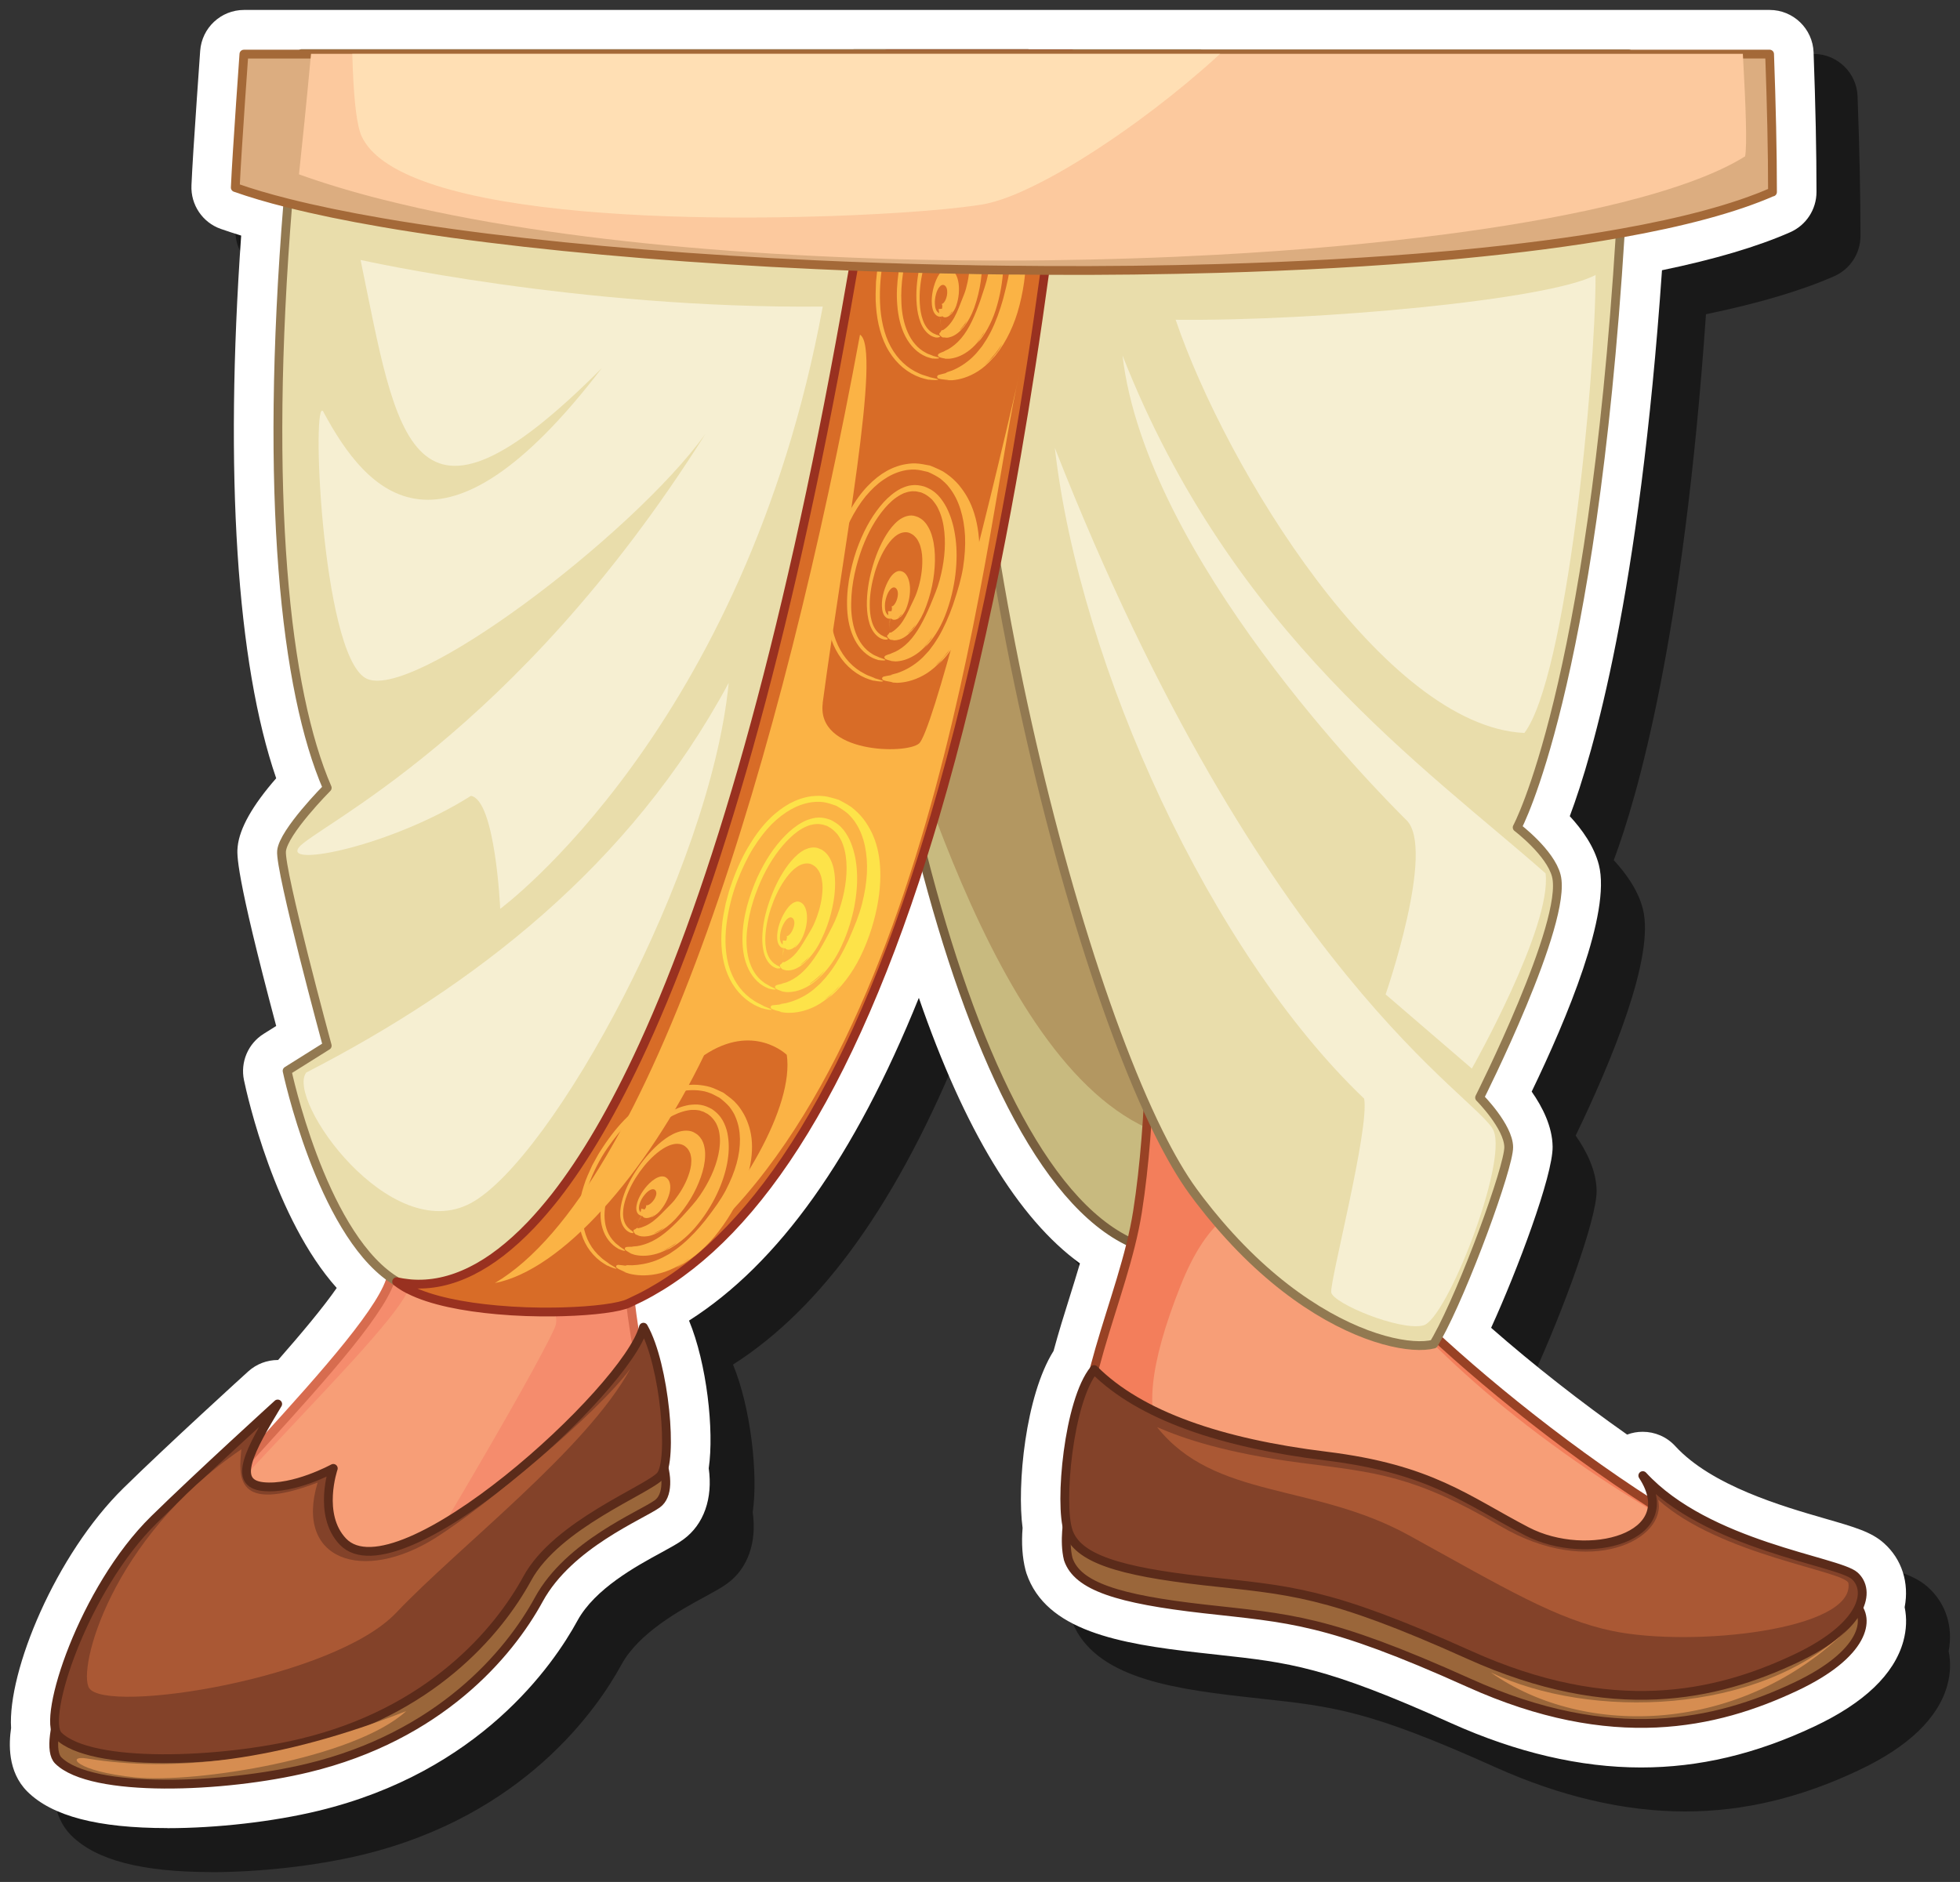 <?xml version="1.0" encoding="UTF-8"?><svg id="a" xmlns="http://www.w3.org/2000/svg" viewBox="0 0 222.76 213.93"><rect x="0" y="0" width="222.76" height="213.93" fill="#333333" stroke="none"/><defs><style>.b{fill:#fff;}.c{fill:#fcc99e;}.d{fill:#f6efd2;}.e{fill:#fde349;}.f{fill:#f58c6d;stroke:#d76c4f;}.f,.g,.h,.i,.j,.k,.l,.m{stroke-linecap:round;stroke-linejoin:round;}.n{fill:#f79e77;}.o{opacity:.5;}.p{fill:#aa5834;}.g{fill:#834229;}.g,.i{stroke:#5b2b1a;}.q{fill:#ffdfb4;}.r{fill:#d68d51;}.s{fill:#fbb345;}.h{fill:#c8ba7f;stroke:#785f3e;}.i{fill:#9a663a;}.j{fill:#e9ddab;stroke:#927951;}.k{fill:#dcad80;stroke:#a46938;}.t{fill:#b39761;}.l{fill:#f37e5b;stroke:#984225;}.m{fill:#d86c27;stroke:#993120;}</style></defs><path class="o" d="M24.02,212.81c-7.9,0-13.1-1.36-15.91-4.15-2.28-2.27-2.1-5.5-1.85-7.22-.41-6.45,5.06-19.72,12.78-27.29,5.15-5.05,13.8-12.92,14.17-13.25,.95-.86,2.16-1.3,3.36-1.3h.04c2.64-3.01,5.16-6.02,6.66-8.19-7.03-7.86-10.17-21.84-10.54-23.62-.43-2.05,.46-4.16,2.24-5.27l1.42-.89c-4.67-17.54-4.47-19.51-4.38-20.38,.21-2.08,1.68-4.69,4.38-7.78-4.49-13.04-5.89-34.63-3.98-61.69-.82-.25-1.59-.51-2.32-.76-2.08-.73-3.43-2.75-3.33-4.95,.09-2.04,.28-5.07,.61-9.83,.12-1.69,.24-3.51,.38-5.46,.19-2.62,2.36-4.65,4.99-4.65H206.12c2.69,0,4.9,2.13,5,4.82,.22,6.01,.33,11.35,.33,15.87,0,1.98-1.17,3.78-2.99,4.58-3.72,1.64-8.62,3.09-14.57,4.32-2.55,36.87-7.83,54.99-10.48,62.06,1.37,1.48,2.77,3.41,3.31,5.55,1.39,5.46-3.64,17.47-7.64,25.76,1.22,1.74,2.35,3.96,2.38,6.26,.04,3.28-4.01,14.07-6.99,20.59,4.8,4.21,10.21,8.45,15.46,12.14,.57-.22,1.17-.32,1.77-.32,1.36,0,2.71,.55,3.69,1.62,4.14,4.52,12.2,6.85,17.01,8.24,3.4,.98,5.27,1.52,6.69,2.78,2.08,1.84,2.91,4.55,2.38,7.3,.26,1.24,.21,2.55-.15,3.87-1.04,3.76-4.45,7.02-10.12,9.69-6.65,3.14-13.09,4.66-19.69,4.66h0c-6.89,0-14.16-1.7-21.59-5.04-14.3-6.44-18.38-6.88-26.5-7.77l-2.16-.24c-9.07-1.02-17.39-2.48-19.6-9.02-.04-.12-.08-.25-.11-.38-.36-1.41-.47-3.02-.33-4.78-.65-4.81,.31-15.01,3.52-20.12,.57-2.11,1.22-4.2,1.86-6.23,.4-1.27,.78-2.51,1.14-3.72-7.01-5.09-13.14-15.2-18.31-30.19-7.3,18.09-15.93,30.2-26.12,36.69,2.01,4.85,2.87,12.45,2.24,16.79,.48,3.41-.55,6.38-2.87,8.08-.66,.49-1.45,.91-2.54,1.51-2.82,1.53-7.53,4.1-9.51,7.73-2.74,5.03-11.1,17.19-29.46,21.62-5.13,1.24-11.54,1.97-17.15,1.97Z"/><path class="b" d="M19.02,207.81c-7.9,0-13.1-1.36-15.91-4.15-2.28-2.27-2.1-5.5-1.85-7.22-.41-6.45,5.06-19.72,12.78-27.29,5.15-5.05,13.8-12.92,14.17-13.25,.95-.86,2.16-1.3,3.36-1.3h.04c2.64-3.01,5.16-6.02,6.66-8.19-7.03-7.86-10.17-21.84-10.54-23.62-.43-2.05,.46-4.16,2.24-5.27l1.42-.89c-4.67-17.54-4.47-19.51-4.38-20.38,.21-2.08,1.68-4.69,4.38-7.78-4.49-13.04-5.89-34.63-3.98-61.69-.82-.25-1.59-.51-2.32-.76-2.08-.73-3.43-2.75-3.33-4.95,.09-2.04,.28-5.07,.61-9.83,.12-1.69,.24-3.51,.38-5.46,.19-2.62,2.36-4.65,4.99-4.65H201.12c2.69,0,4.9,2.13,5,4.82,.22,6.01,.33,11.35,.33,15.87,0,1.98-1.17,3.78-2.99,4.58-3.72,1.64-8.62,3.09-14.57,4.32-2.55,36.87-7.83,54.99-10.48,62.06,1.37,1.48,2.77,3.41,3.31,5.55,1.39,5.46-3.64,17.47-7.64,25.76,1.22,1.74,2.35,3.96,2.38,6.26,.04,3.28-4.01,14.07-6.99,20.59,4.8,4.21,10.21,8.45,15.46,12.14,.57-.22,1.17-.32,1.77-.32,1.36,0,2.71,.55,3.69,1.62,4.14,4.52,12.2,6.85,17.01,8.24,3.4,.98,5.27,1.52,6.69,2.78,2.08,1.84,2.91,4.55,2.38,7.3,.26,1.24,.21,2.55-.15,3.87-1.04,3.76-4.45,7.02-10.12,9.69-6.65,3.14-13.09,4.66-19.69,4.66h0c-6.89,0-14.16-1.7-21.59-5.04-14.3-6.44-18.38-6.88-26.5-7.77l-2.16-.24c-9.07-1.02-17.39-2.48-19.6-9.02-.04-.12-.08-.25-.11-.38-.36-1.41-.47-3.02-.33-4.78-.65-4.81,.31-15.01,3.52-20.12,.57-2.11,1.22-4.2,1.86-6.23,.4-1.27,.78-2.51,1.14-3.72-7.01-5.09-13.14-15.2-18.31-30.19-7.3,18.09-15.93,30.2-26.12,36.69,2.01,4.85,2.87,12.45,2.24,16.79,.48,3.41-.55,6.38-2.87,8.08-.66,.49-1.45,.91-2.54,1.51-2.82,1.53-7.53,4.1-9.51,7.73-2.74,5.03-11.1,17.19-29.46,21.62-5.13,1.24-11.54,1.97-17.15,1.97Z"/><g><g><path class="h" d="M139.9,92.09c-.05,1.91-.11,3.82-.19,5.73h0c-.09,2.33-.2,4.65-.33,6.96-.18,3.19-.39,6.36-.65,9.5h0c-.23,2.77-.48,5.52-.77,8.23-.27,2.46-.56,4.89-.88,7.28,0,.02,0,.03,0,.05-.29,2.14-.6,4.25-.94,6.33-.34,2.11-.71,4.18-1.11,6.22-2.24,.22-4.39-.18-6.46-1.13-10.12-4.62-18.14-22.26-23.7-43.95-.12-.46-.24-.92-.35-1.38-.88-3.51-1.69-7.12-2.44-10.8-.52-2.55-1.01-5.13-1.46-7.73-.03-.16-.06-.33-.08-.49-.08-.47-.16-.95-.24-1.42-.02-.14-.05-.29-.07-.44-.02-.09-.03-.18-.04-.27-.01-.07-.02-.14-.04-.21-.12-.75-.24-1.5-.36-2.25-.03-.2-.06-.39-.09-.59,0-.04-.01-.07-.02-.11-.24-1.51-.46-3.03-.68-4.54h0c-.06-.42-.12-.84-.17-1.25h0c-.19-1.39-.38-2.78-.55-4.17-.04-.34-.09-.68-.13-1.03-.14-1.12-.27-2.23-.39-3.34-.03-.3-.07-.6-.1-.91-.1-.93-.2-1.86-.29-2.79h0c-.31-3.15-.58-6.26-.79-9.32h0c-.21-3.01-.37-5.97-.48-8.86-.07-1.77-.12-3.51-.15-5.23,0-.32-.01-.64-.02-.95-.02-1.62-.03-3.2-.02-4.75,.05-6.91,.44-13.16,1.18-18.38h39.33c.06,.59,.12,1.21,.18,1.85,.52,5.42,1.14,12.61,1.72,20.99,.04,.51,.07,1.03,.11,1.55,.13,1.88,.25,3.82,.37,5.81,.25,4.25,.48,8.74,.68,13.39h0c.19,4.45,.34,9.05,.45,13.75,.04,1.93,.08,3.87,.11,5.82h0c.1,7.46,.08,15.12-.13,22.79Z"/><path class="t" d="M100.04,74.79c5.64,16.61,17.67,58.51,40.13,54.78,22.47-3.73-27.71-82.72-27.71-82.72l-12.42,27.94Z"/></g><path class="f" d="M71.56,145.02c-.43,4.67,3.2,15.97,1.13,20.74-2.07,4.77-11.14,7.59-12.96,10.01-1.82,2.43-7.74,11.12-10.1,14.04-2.35,2.92-12.32,6.21-16.78,6.46-4.46,.24-17.44-9.7-16.88-14.85,.56-5.15,27.33-29.48,28.56-36.51,1.23-7.03,27.78-8.18,27.02,.11Z"/><g><path class="l" d="M154.5,142.48c3.5,6.51,31.95,31.09,50.26,37.17,8.42,8.04-14.12,14.27-28.19,10.44-14.07-3.84-18.7-12.92-28.93-13.27-10.23-.36-22.21,1.75-24.23-8.05-2.03-9.79,4.29-20.98,5.87-31.02,1.68-10.66,1.52-23.88,1.52-23.88"/><path class="n" d="M149.83,139.28c5.07,3.79,10.2,12.63,25.11,23.83,14.9,11.2,26.14,15.22,27.91,16.56,4.91,3.71-14.94,10.01-28.76,3.47-9.74-4.61-19.67-14.48-27.87-14.56-13.69-.13-19.4-3.95-12.02-22.49,5.64-14.15,13.48-8.43,15.64-6.81Z"/></g><path class="n" d="M63.04,150.95c-2.43,5.52-19.18,33.71-21.44,36.68-2.27,2.96-8.25,6.61-11.68,7.67-3.42,1.06-11.81-10.04-11.83-14.69-.02-4.65,26.98-29.28,28.38-34.22,1.4-4.94,18.7-.27,16.57,4.57Z"/><path class="j" d="M185.06,6.12c-.17,5.99-.41,11.61-.7,16.87-.07,1.19-.14,2.37-.21,3.52-3.21,51.89-11.72,67.55-11.72,67.55,0,0,3.77,2.85,4.45,5.49,1.34,5.25-8.72,25.22-8.72,25.22,0,0,3.28,3.29,3.31,5.63,.03,2.24-5.03,16.12-8.14,21.72-.14,.24-.27,.47-.39,.67-2.39,.62-7.94-.32-14.45-4.66-3.2-2.13-6.62-5.08-10.02-9.06-.68-.8-1.37-1.64-2.05-2.53-.09-.12-.19-.25-.28-.37-.18-.24-.37-.49-.55-.74-1.25-1.71-2.56-3.95-3.9-6.65h0c-.41-.82-.81-1.67-1.22-2.57h0c-6.34-13.94-13.12-37.38-17.24-62.09-.2-1.23-.4-2.45-.59-3.69h0c-.13-.87-.26-1.72-.39-2.59h0c-.39-2.68-.75-5.36-1.08-8.05-.29-2.4-.54-4.79-.77-7.18-.06-.58-.11-1.16-.16-1.74h0c-.03-.33-.06-.66-.08-.99-.06-.65-.11-1.31-.16-1.96h0c-.01-.14-.02-.28-.03-.42h0c-.02-.28-.04-.56-.06-.83h0s0-.04,0-.06c0-.01,0-.02,0-.03,0-.03,0-.06,0-.08,0,0,0-.01,0-.01-.08-1.1-.15-2.19-.21-3.28h0c-.05-.87-.1-1.73-.13-2.59-.02-.34-.03-.68-.05-1.02-.04-.97-.07-1.94-.1-2.9-.02-.82-.04-1.64-.05-2.45,0-.23,0-.46-.01-.69,0-.72-.01-1.44-.01-2.16,0-.25,0-.5,0-.75,0-.57,0-1.13,.02-1.7,0-.22,0-.44,0-.66v-.07c.07-4.04,.12-8.07,.15-12.1h75.57Z"/><path class="d" d="M133.62,36.35c16.19,.17,42.41-2.26,47.72-5.09,0,11.97-3.35,45.83-8.09,52.06-15.91-.75-33.9-30.09-39.63-46.96Z"/><path class="d" d="M127.58,40.44c2.69,22.88,28.92,49.5,32.27,52.79,3.35,3.3-2.37,19.81-2.37,19.81l9.8,8.43s9.11-16.1,8.38-22.19c-13.57-11.96-35.69-27.3-48.07-58.84Z"/><path class="d" d="M119.88,50.88c2.85,24.99,17.79,57.44,35.16,74.01,.62,3.45-3.92,20.76-3.74,22.02,.18,1.25,7.82,4.42,10.46,3.76,2.64-.66,9.59-18.38,7.99-22.14-1.6-3.75-26.2-17.33-49.88-77.65Z"/><path class="j" d="M116.81,6.12c-.84,4.9-1.77,9.74-2.78,14.51-.1,.51-.21,1.01-.32,1.51-.04,.21-.09,.41-.13,.61-.11,.54-.23,1.09-.35,1.63-.19,.88-.39,1.75-.59,2.62h0c-.2,.88-.4,1.75-.6,2.61-.08,.35-.16,.7-.25,1.04-.1,.43-.21,.86-.31,1.29h0c-.24,1.03-.5,2.05-.75,3.07-.17,.69-.35,1.38-.52,2.07h0c-.07,.29-.14,.57-.22,.84h0c-.21,.82-.42,1.64-.64,2.45-.12,.45-.24,.91-.36,1.36-.13,.48-.26,.96-.39,1.44-.9,3.32-1.84,6.58-2.8,9.8-.07,.24-.15,.49-.22,.73-.16,.53-.32,1.07-.48,1.6-.08,.24-.15,.48-.22,.73-.27,.88-.55,1.76-.83,2.63-.2,.64-.4,1.27-.61,1.9-.47,1.47-.95,2.93-1.44,4.37-.21,.64-.43,1.27-.65,1.9-.25,.74-.51,1.47-.76,2.2-.07,.21-.15,.41-.22,.62h0c-.23,.66-.46,1.32-.7,1.97l-.02,.06c-.05,.13-.09,.26-.14,.39-.24,.66-.48,1.32-.72,1.97-.04,.13-.09,.26-.14,.39-.24,.66-.48,1.31-.73,1.96-.05,.13-.09,.25-.14,.37-.87,2.31-1.75,4.58-2.64,6.8-.95,2.36-1.9,4.68-2.87,6.94-.11,.25-.22,.51-.33,.76-.34,.79-.68,1.57-1.02,2.34-.15,.34-.3,.67-.45,1h0c-1.84,4.12-3.71,8.05-5.59,11.77h0c-.15,.31-.3,.61-.46,.91-.5,.97-.99,1.92-1.49,2.86-.09,.17-.18,.34-.27,.52-2.72,5.09-5.45,9.74-8.16,13.87-.26,.39-.51,.77-.76,1.15-.73,1.08-1.45,2.13-2.17,3.14-1.59,2.23-3.16,4.27-4.71,6.11-.22,.26-.43,.51-.65,.76,0,0,0,0,0,0-.03,.03-.05,.06-.08,.09h0c-.89,1.03-1.77,2-2.65,2.89-.23,.23-.46,.47-.69,.69-2.43,2.4-4.77,4.26-7,5.53h0c-2.73,1.56-5.27,2.23-7.57,1.91-.57-.08-1.12-.22-1.65-.41l-.09-.03h0c-.48-.19-.95-.42-1.41-.69h0c-.12-.08-.24-.15-.36-.23-.08-.05-.16-.11-.24-.16-8.03-5.55-11.84-23.55-11.84-23.55l4.56-2.86s-5.42-19.97-5.19-22.14c.22-2.17,5.19-7.17,5.19-7.17-4.76-10.98-7.19-33.08-4.47-66.53,.25-3.08,.54-6.26,.89-9.54,.03-.34,.07-.68,.11-1.03,.21-1.94,.4-4.06,.57-6.37H116.81Z"/><path class="m" d="M121.73,6.12c-.49,4.66-1,9.19-1.53,13.58-.41,3.37-.83,6.67-1.27,9.89-.05,.38-.1,.76-.16,1.14-.51,3.74-1.04,7.37-1.59,10.89h0c-.54,3.49-1.09,6.87-1.66,10.16-.74,4.27-1.51,8.38-2.3,12.33-2.15,10.7-4.48,20.23-6.97,28.68-.46,1.54-.91,3.05-1.38,4.52-9.44,29.88-20.96,45.16-33.2,50.73l-.17,.08s-.03,.01-.04,.02c-1.06,.5-3.94,.88-7.49,.98-.32,0-.64,.01-.97,.02-2.06,.03-4.3-.04-6.5-.24-3.82-.34-7.52-1.05-9.98-2.3-.03-.02-.06-.03-.09-.04-.2-.1-.39-.21-.57-.32-.28-.17-.54-.35-.78-.54h0c.45,.09,.89,.17,1.34,.21,.09,.01,.17,.02,.26,.03,2.24,.18,4.54-.29,6.89-1.46,2.22-1.1,4.48-2.84,6.77-5.23,.92-.97,1.85-2.05,2.78-3.23,3.32-4.25,6.66-9.92,9.97-17.13,8.18-17.82,16.15-45.03,23.03-83.43,.3-1.7,.61-3.43,.91-5.18,.05-.31,.11-.63,.16-.95h0c.27-1.61,.55-3.24,.82-4.9,.96-5.85,1.9-11.95,2.82-18.29h20.92Z"/><g><path class="s" d="M107.87,35.79c.13-.12,.26-.26,.38-.42-.05,.13-.11,.27-.18,.4,.25-.27,.47-.61,.61-1.01,.31-.93,.36-1.8,.27-2.51-.05-.36-.13-.68-.28-.98-.14-.29-.34-.59-.7-.72-.04-.02-.09-.02-.14-.03-.28-.06-.57,.08-.77,.28-.21,.19-.36,.43-.49,.66-.25,.48-.42,.99-.54,1.52-.11,.53-.17,1.09-.12,1.64,.05,.53,.21,1.13,.7,1.34,.05,.02,.09,.03,.13,.03h.16l.06,.02h.06c.03-.13-.25,1.17-.13,.62h0c.01-.05,.02-.1,.03-.14,.01-.08,.01-.14,0-.18,0-.01,0-.03,0-.04h0l.02-.4h0s0-.03,0-.03c0,.14-.02,.29-.02,.43h0v.02s0,.04,0,.06c0,.05,0,.12-.02,.22v.05h-.01c.09-.41-.19,.91,.19-.91h-.06l-.13-.03h-.07l-.04-.05s-.06-.04-.1-.06c-.34-.22-.41-.65-.43-1.01-.02-.38,.03-.75,.12-1.08,.08-.33,.21-.63,.38-.84,.16-.2,.42-.38,.68-.14,.26,.26,.25,.75,.19,1.09-.07,.36-.21,.65-.35,.81-.07,.09-.21,.16-.25,.16-.05,0,.03-.03,.06,.12,.02,.07,.02,.17,0,.28,0,.03-.01,.06-.02,.09v.05h-.01l-.34,.03h-.03c-.07-.36,.45,3.18,.24,1.68h0s0-.02,0-.02c.14-2.9,.04-.8,.07-1.45h-.01l-.02,.02-.02,.02s-.03,.03-.04,.05c-.02,.03-.03,.06-.04,.1,0,.06,.04,.13,.11,.19h0c-.02,.48,.05-1.05-.05,1.07h0v.02h0c-.25-1.71-.06-.47-.11-.86h.28s0,0,0,0h.02l.02,.03s.06,.04,.1,.06c.29,.14,.79-.1,1.13-.69,0,0-.11,.14-.24,.25-.12,.11-.24,.2-.24,.2Z"/><path class="s" d="M109.09,37.51c.29-.33,.58-.68,.81-1.07-.13,.29-.29,.58-.47,.87,.54-.66,.97-1.44,1.29-2.31,.73-2.06,.97-4.07,.88-5.91-.05-.92-.18-1.82-.48-2.67-.14-.42-.34-.83-.6-1.21-.26-.38-.61-.71-1.05-.91-.11-.07-.23-.08-.35-.12-.7-.23-1.46,.13-1.98,.6-.53,.48-.93,1.09-1.27,1.7-.66,1.25-1.09,2.59-1.38,3.97-.28,1.37-.42,2.8-.3,4.2,.06,.7,.19,1.4,.45,2.04,.25,.64,.68,1.24,1.3,1.54,.12,.06,.25,.08,.36,.12l.08,.02s.09,0,.13,0c.04,0,.08,0,.12-.01,.14-.02,.21-.05,.2-.1-.01-.05-.1-.12-.22-.16-.02,0-.01,0-.07-.02-.04,0-.11-.02-.12-.03-.05-.02-.09-.05-.14-.07-.1-.04-.21-.08-.31-.15-.54-.32-.89-.89-1.09-1.47-.21-.59-.3-1.21-.34-1.83-.08-1.24,.07-2.48,.32-3.65,.27-1.17,.66-2.3,1.24-3.26,.29-.48,.63-.93,1.07-1.24,.43-.31,1.03-.48,1.56-.2,.28,.11,.51,.34,.71,.58,.18,.26,.34,.53,.44,.84,.22,.6,.3,1.23,.32,1.84,.05,1.23-.14,2.39-.42,3.41-.15,.53-.36,.97-.58,1.55-.31,.81-.61,1.56-1.05,2.18-.22,.31-.47,.57-.71,.76-.06,.04-.12,.08-.17,.12l-.08,.06h0s-.1,.01-.15,.02c-.03,0-.01,0-.02,.01l-.02,.02c-.04,.06-.08,.13-.12,.2-.17,.12-.17,.25-.02,.38,.05,.06,.11,.11,.21,.17l.08,.04c.12,0,.11,0,.13,0h.06c.07,.02,.16,.02,.25,.03,.35-.01,.8-.17,1.25-.52,.45-.35,.88-.89,1.25-1.55,0,0-.06,.08-.14,.2-.08,.12-.2,.28-.32,.43-.11,.15-.25,.29-.34,.39-.1,.1-.16,.17-.16,.17Z"/><path class="s" d="M110.48,39.47c.52-.52,1-1.09,1.4-1.75-.12,.25-.25,.49-.4,.71-.15,.23-.28,.48-.46,.68,.93-1.05,1.66-2.38,2.13-3.83,.55-1.71,.8-3.35,.88-4.82,.08-1.48-.02-2.8-.24-3.99-.22-1.18-.57-2.23-1.08-3.19-.25-.49-.57-.94-.95-1.36-.38-.42-.87-.8-1.47-1.03-.14-.07-.31-.11-.46-.17-.46-.09-.95-.14-1.4-.05-.46,.07-.85,.27-1.23,.47-.73,.44-1.31,1.02-1.83,1.66-1.03,1.31-1.87,2.92-2.51,4.94-.32,1-.57,2.11-.74,3.28-.17,1.17-.25,2.43-.14,3.69,.1,1.25,.38,2.51,.93,3.55,.54,1.03,1.34,1.87,2.37,2.29,.2,.08,.41,.13,.59,.18,.04,.01,.09,.02,.13,.03,0,0,0,0,.02-.01,.1,0,.18,.01,.26,.02,.32,0,.49-.03,.45-.08-.02-.05-.24-.12-.56-.2-.03,0-.11-.03-.1-.03l-.05-.02c-.08-.03-.16-.06-.24-.1-.17-.06-.36-.12-.54-.23-1.9-.97-2.69-3.35-2.79-5.63-.12-2.3,.29-4.48,.84-6.33,.57-1.86,1.32-3.4,2.27-4.68,.48-.63,1.02-1.21,1.7-1.64,.18-.1,.34-.21,.54-.28,.1-.04,.19-.08,.29-.11l.31-.07c.1-.03,.21-.04,.32-.03,.11,0,.22,0,.32,0l.32,.05c.05,0,.11,.02,.16,.02l.15,.05c.45,.14,.83,.41,1.18,.69,.32,.32,.6,.67,.8,1.06,.43,.77,.67,1.63,.82,2.51,.29,1.76,.19,3.67-.18,5.5-.19,.95-.49,1.78-.88,2.95-.57,1.62-1.23,3.19-2.18,4.3-.46,.55-.98,.95-1.44,1.22-.12,.06-.23,.11-.33,.16-.05,.03-.1,.05-.15,.08h-.02s.03,.01,.04,.01h-.03l-.08,.04c-.2,.07-.37,.14-.49,.21-.17,.12-.17,.26-.02,.38,.11,.06,.3,.12,.54,.16,.06,0,.13,.02,.2,.03-.17,.03-.08,.02-.06,.02h.09c.13,0,.26,0,.4,0,.57-.05,1.31-.26,2.07-.8,.76-.52,1.52-1.39,2.15-2.5,0,0-.09,.14-.23,.34-.13,.21-.34,.46-.54,.71-.19,.26-.42,.47-.59,.64-.16,.16-.27,.27-.27,.27Z"/><path class="s" d="M111.91,41.49c.75-.71,1.45-1.51,2.01-2.46-.09,.17-.18,.34-.27,.51-.1,.16-.21,.32-.32,.48-.22,.31-.41,.67-.67,.93,1.34-1.44,2.34-3.35,2.97-5.39,.72-2.4,.98-4.66,.98-6.62,0-1.96-.27-3.62-.72-4.97-.45-1.37-1.06-2.42-1.84-3.32-.38-.46-.83-.86-1.34-1.23-.25-.18-.54-.35-.84-.51-.32-.14-.64-.28-1-.39l-.54-.18c-.55-.06-1.12-.16-1.64-.13-.54,.02-1,.12-1.44,.24-.87,.27-1.6,.67-2.31,1.2-1.38,1.09-2.7,2.73-3.76,5.34-.53,1.26-.97,2.79-1.28,4.45-.07,.42-.16,.82-.2,1.27l-.14,1.33c-.03,.91-.08,1.83,0,2.77,.13,1.86,.6,3.73,1.49,5.15,.88,1.42,2.11,2.45,3.56,2.96,.29,.1,.57,.16,.82,.22,.06,.01,.12,.03,.18,.04-.02,0-.08-.02-.1-.03,.15,.02,.29,.03,.41,.04,.5,.03,.76,0,.7-.06-.04-.05-.38-.12-.9-.24l-.1-.02h.04l-.04-.02c-.11-.03-.23-.07-.35-.11-.25-.08-.52-.15-.78-.28-1.36-.58-2.48-1.63-3.25-3.04-.78-1.42-1.15-3.22-1.22-4.96-.07-1.74,.08-3.48,.4-5,.32-1.52,.73-2.93,1.22-4.12,.5-1.17,1.05-2.2,1.64-3.01,.6-.81,1.21-1.47,1.87-1.99,.66-.52,1.35-.92,2.17-1.18,.21-.06,.41-.13,.65-.16l.34-.06,.36-.02c.49-.01,1,.08,1.51,.17,.52,.19,1,.4,1.44,.66,.41,.29,.79,.59,1.1,.95,.63,.69,1.08,1.49,1.43,2.39,.35,.89,.59,1.9,.72,2.99,.12,1.11,.12,2.32,.01,3.57-.12,1.3-.39,2.5-.87,4.33-.36,1.29-.82,2.58-1.41,3.75-.16,.28-.3,.58-.47,.84-.17,.26-.34,.53-.51,.78-.19,.23-.38,.46-.56,.69-.18,.23-.39,.4-.57,.6-.79,.73-1.6,1.2-2.29,1.48-.17,.06-.34,.11-.5,.17-.08,.03-.15,.05-.23,.08h-.02s.05,0,.1,0h.14s-.03,0-.05,0l-.14,.04c-.36,.09-.66,.16-.86,.22-.17,.12-.17,.25-.02,.39,.17,.06,.49,.12,.88,.15,.1,0,.21,.01,.32,.02,.07,0-.13,.02-.23,.03h-.09s0,0,0,0h.2c.18,0,.36,0,.56,0,.79-.07,1.82-.33,2.91-1.03,1.09-.69,2.19-1.9,3.07-3.47,0,0-.13,.2-.32,.49-.17,.3-.47,.66-.76,1.01-.15,.17-.27,.36-.43,.5-.15,.14-.29,.28-.41,.39-.24,.23-.4,.38-.4,.38Z"/></g><path class="s" d="M93.51,79.92c-.76,5.73,9.47,5.86,10.94,4.6,1.47-1.26,7.33-24.07,11.38-41.86-3.48,14.23-9.08,77.86-38.83,100.62,7.26-7.19,13.26-17.56,12.42-23.37,0,0-3.79-3.71-9.4,.05-6.59,13.6-16.19,24.42-23.77,25.89,17.75-10.52,32.7-60.08,41.49-107.8,2.51,1.47-1.99,24.9-4.24,41.86Z"/><g><path class="e" d="M90.08,107.75c.15-.1,.3-.21,.44-.35-.07,.12-.15,.25-.24,.37,.29-.23,.56-.53,.77-.9,.46-.87,.65-1.72,.67-2.44,0-.36-.02-.7-.12-1.02-.09-.31-.25-.64-.58-.82-.04-.03-.09-.04-.13-.06-.26-.11-.58,0-.81,.15-.23,.16-.42,.36-.59,.58-.33,.43-.58,.91-.78,1.41-.2,.51-.34,1.05-.38,1.6-.03,.53,.03,1.14,.47,1.43,.04,.03,.09,.04,.13,.05h.03l.12,.03,.06,.02h.06c.05-.11-.43,1.13-.23,.6h0c.02-.05,.04-.09,.05-.13,.02-.08,.03-.14,.04-.17,0-.01,0-.03,0-.04h0l.08-.39h0s0-.02,0-.03c-.03,.14-.06,.28-.09,.42h0v.02s0,.04-.01,.06c0,.05-.02,.12-.06,.21v.03l-.02,.02h0c.15-.39-.34,.86,.34-.86h-.03l-.03-.02-.13-.04-.06-.02h0l-.04-.04s-.06-.04-.09-.07c-.3-.27-.3-.71-.26-1.07,.04-.38,.15-.73,.29-1.04,.14-.31,.31-.59,.51-.77,.19-.17,.47-.31,.69-.03,.22,.3,.13,.78,0,1.11-.13,.34-.31,.61-.48,.75-.09,.08-.23,.13-.27,.12-.05,0,.03-.02,.04,.12,0,.07-.01,.17-.05,.28-.01,.03-.02,.06-.03,.08l-.02,.04h0l-.34-.03h-.03c0-.37-.06,3.21-.04,1.69h0s0-.02,0-.02c.6-2.84,.17-.79,.3-1.42h-.02l-.02,.02-.03,.02s-.04,.03-.05,.04c-.03,.03-.04,.06-.05,.09-.01,.06,.01,.13,.08,.21h0c-.1,.47,.22-1.03-.22,1.05h0v.02h0c.03-1.73,.02-.48,.03-.86h.04l.16,.03h.08s0,.01,0,.01h.01l.02,.03s.06,.05,.09,.07c.26,.18,.79,.03,1.23-.5,0,0-.13,.12-.27,.2-.13,.09-.27,.16-.27,.16Z"/><path class="e" d="M91.01,109.64c.34-.28,.68-.58,.97-.92-.18,.27-.39,.53-.61,.78,.63-.57,1.19-1.26,1.65-2.07,1.05-1.92,1.6-3.87,1.82-5.7,.1-.92,.11-1.82-.04-2.71-.07-.44-.2-.88-.4-1.29-.19-.41-.49-.8-.89-1.06-.09-.08-.22-.12-.32-.17-.66-.34-1.46-.11-2.05,.27-.6,.39-1.09,.93-1.52,1.48-.85,1.13-1.49,2.38-1.99,3.7-.5,1.31-.87,2.7-.97,4.1-.05,.7-.04,1.41,.12,2.09,.15,.67,.47,1.33,1.04,1.72,.11,.08,.23,.12,.33,.17l.08,.03s.09,.02,.13,.03c.04,0,.08,0,.12,0,.14,0,.22-.01,.21-.07,0-.05-.07-.13-.19-.2-.02-.01,0-.01-.07-.03-.04-.02-.11-.04-.12-.05-.04-.03-.08-.06-.13-.09-.09-.06-.2-.11-.28-.2-.48-.4-.74-1.02-.84-1.62-.11-.62-.1-1.24-.04-1.86,.12-1.24,.46-2.43,.9-3.55,.45-1.11,1.02-2.16,1.74-3.02,.36-.43,.77-.81,1.26-1.05,.47-.24,1.09-.31,1.57,.05,.26,.15,.45,.42,.61,.68,.14,.28,.25,.58,.3,.9,.12,.62,.1,1.26,.02,1.87-.15,1.22-.52,2.34-.96,3.3-.23,.5-.51,.9-.82,1.44-.44,.75-.85,1.44-1.39,1.99-.26,.27-.55,.48-.82,.64-.07,.03-.13,.06-.19,.1l-.09,.05h-.01s-.1,0-.15,0c-.03,0-.01,0-.02,0l-.02,.02c-.05,.05-.1,.11-.15,.18-.19,.09-.21,.22-.09,.38,.04,.06,.09,.13,.18,.2l.07,.05c.12,.02,.1,.02,.12,.03l.05,.02c.07,.02,.15,.04,.24,.06,.35,.04,.82-.04,1.32-.32,.5-.27,1.01-.74,1.48-1.33,0,0-.07,.07-.17,.18-.1,.11-.24,.24-.39,.37-.14,.13-.29,.24-.4,.33-.11,.08-.19,.14-.19,.14Z"/><path class="e" d="M92.06,111.8c.59-.43,1.17-.91,1.66-1.5-.15,.22-.32,.44-.51,.64-.19,.2-.35,.43-.56,.6,1.09-.89,2.02-2.08,2.72-3.44,.81-1.6,1.32-3.18,1.64-4.62,.31-1.45,.43-2.77,.4-3.97-.03-1.21-.2-2.29-.56-3.32-.17-.52-.41-1.02-.72-1.49-.31-.48-.73-.93-1.28-1.25-.13-.09-.29-.16-.43-.24-.44-.17-.92-.29-1.38-.27-.47,0-.88,.13-1.29,.27-.79,.32-1.45,.8-2.07,1.35-1.22,1.13-2.32,2.58-3.27,4.48-.48,.93-.9,1.99-1.26,3.12-.36,1.13-.63,2.36-.73,3.62-.1,1.25-.02,2.54,.35,3.65,.37,1.1,1.02,2.06,1.97,2.64,.19,.12,.38,.19,.55,.27,.04,.02,.08,.03,.12,.05,0,0,0,0,.02,0,.09,.02,.18,.04,.26,.06,.31,.06,.49,.05,.45,0-.01-.05-.22-.16-.52-.29-.03-.01-.1-.04-.09-.04l-.04-.03c-.07-.04-.15-.09-.22-.13-.16-.09-.34-.18-.5-.31-1.73-1.26-2.12-3.74-1.85-6,.25-2.29,1-4.38,1.84-6.12,.86-1.74,1.85-3.15,2.99-4.25,.57-.55,1.2-1.04,1.94-1.35,.19-.07,.37-.15,.58-.18,.1-.02,.2-.05,.3-.06l.32-.02c.11-.01,.21,0,.32,.02,.11,.02,.21,.03,.32,.05l.31,.1c.05,.02,.1,.04,.16,.05l.14,.08c.42,.21,.75,.54,1.05,.88,.26,.37,.49,.76,.62,1.18,.3,.83,.4,1.72,.41,2.61,0,1.79-.4,3.66-1.06,5.4-.34,.91-.77,1.68-1.34,2.77-.82,1.51-1.73,2.95-2.83,3.89-.54,.47-1.12,.78-1.61,.97-.12,.04-.24,.07-.36,.1-.05,.02-.11,.03-.16,.05h-.02s.03,.01,.04,.02h-.03l-.08,.02c-.21,.04-.39,.08-.52,.13-.19,.1-.21,.22-.09,.38,.1,.08,.27,.16,.51,.24,.06,.02,.13,.04,.19,.06-.17,0-.08,0-.06,.01l.09,.02c.13,.02,.26,.04,.4,.07,.57,.04,1.33-.05,2.17-.46,.84-.39,1.72-1.13,2.52-2.12,0,0-.11,.12-.28,.3-.16,.19-.41,.4-.65,.62-.23,.22-.49,.4-.68,.54-.19,.13-.32,.22-.32,.22Z"/><path class="e" d="M93.15,114.02c.85-.59,1.67-1.26,2.38-2.1-.12,.15-.23,.31-.35,.46-.12,.15-.26,.28-.39,.42-.27,.27-.51,.59-.81,.81,1.56-1.21,2.85-2.93,3.8-4.85,1.1-2.25,1.71-4.45,2.03-6.37,.31-1.93,.31-3.61,.09-5.02-.22-1.42-.66-2.56-1.29-3.57-.3-.51-.68-.98-1.13-1.43-.22-.22-.48-.43-.74-.64-.29-.19-.59-.38-.92-.55l-.51-.27c-.54-.14-1.08-.34-1.6-.4-.53-.07-1-.04-1.46,0-.9,.12-1.69,.4-2.47,.81-1.54,.85-3.11,2.26-4.56,4.67-.73,1.16-1.41,2.6-1.98,4.18-.13,.41-.29,.79-.41,1.23l-.35,1.29c-.18,.9-.38,1.79-.44,2.73-.17,1.86,0,3.77,.65,5.32,.64,1.55,1.69,2.75,3.04,3.49,.27,.15,.54,.25,.78,.35,.06,.02,.12,.05,.17,.07-.02,0-.07-.04-.09-.05,.14,.04,.28,.08,.4,.11,.48,.11,.75,.12,.7,.06-.03-.06-.36-.18-.85-.38l-.09-.04-.05-.02h.02l.05,.02h.02l-.04-.02c-.1-.05-.21-.11-.33-.17-.23-.12-.48-.23-.72-.4-1.25-.79-2.19-2-2.73-3.53-.54-1.52-.62-3.36-.41-5.09,.21-1.73,.64-3.42,1.19-4.88,.56-1.45,1.19-2.78,1.87-3.87,.68-1.08,1.39-2,2.1-2.71,.71-.7,1.43-1.25,2.16-1.66,.73-.41,1.48-.69,2.33-.82,.22-.02,.43-.06,.66-.05h.34l.36,.03c.48,.07,.98,.24,1.46,.41,.49,.27,.92,.56,1.31,.88,.36,.35,.69,.71,.93,1.11,.51,.79,.83,1.65,1.03,2.59,.2,.94,.28,1.96,.23,3.07-.06,1.11-.25,2.31-.56,3.52-.33,1.26-.78,2.4-1.55,4.14-.56,1.22-1.22,2.42-1.99,3.48-.2,.25-.39,.52-.6,.76-.21,.23-.42,.46-.63,.69-.22,.2-.44,.4-.66,.59-.21,.19-.45,.34-.66,.5-.89,.59-1.77,.92-2.5,1.1-.18,.03-.35,.06-.52,.09-.08,.02-.15,.03-.23,.04h-.03s.05,.01,.09,.02h.14s-.03,.01-.05,.02h-.14c-.37,.04-.67,.06-.88,.09-.19,.09-.21,.22-.09,.38,.16,.09,.46,.2,.85,.29,.1,.02,.2,.04,.31,.06,.07,0-.13,0-.23,0h-.09s0,0,0,0h.07l.12,.03c.18,.02,.36,.05,.55,.08,.79,.06,1.85-.04,3.03-.55,1.18-.5,2.46-1.53,3.58-2.93,0,0-.16,.17-.39,.43-.22,.27-.57,.58-.91,.88-.17,.15-.33,.32-.5,.43-.17,.12-.33,.23-.47,.32-.27,.19-.45,.31-.45,.31Z"/></g><g><path class="s" d="M102.1,70.19c.14-.12,.28-.24,.4-.39-.06,.13-.13,.26-.2,.39,.27-.25,.51-.58,.68-.97,.37-.91,.48-1.78,.44-2.49-.02-.36-.09-.69-.21-1-.12-.3-.31-.61-.66-.76-.04-.02-.09-.03-.14-.04-.27-.08-.58,.05-.79,.23-.22,.18-.39,.4-.53,.63-.28,.46-.49,.96-.64,1.48-.15,.52-.24,1.08-.22,1.63,.02,.53,.14,1.14,.61,1.38,.04,.02,.09,.03,.13,.04h.03l.12,.02h.1l.02,.02h0c.04-.13-.33,1.15-.17,.61h0c.02-.05,.03-.1,.04-.14,.02-.08,.02-.14,.02-.18,0-.01,0-.03,0-.04h0l.04-.39h0v-.03c-.02,.14-.03,.28-.05,.43h0v.02s0,.04,0,.06c0,.05-.01,.12-.04,.21v.03l-.02,.02h0c.11-.4-.25,.89,.25-.89h-.06l-.13-.04h-.06v-.02l-.04-.03s-.06-.04-.09-.06c-.32-.24-.36-.68-.36-1.04,0-.38,.08-.74,.19-1.07,.11-.33,.25-.61,.43-.81,.17-.19,.44-.35,.68-.09,.24,.28,.2,.77,.11,1.1-.09,.35-.25,.63-.4,.79-.08,.09-.22,.15-.26,.15-.05,0,.03-.02,.05,.12,.01,.07,0,.17-.02,.28,0,.03-.02,.06-.03,.09v.04h-.39c-.04-.36,.24,3.21,.13,1.69h0s0-.02,0-.02c.32-2.89,.09-.8,.16-1.44h-.02l-.02,.02-.03,.02s-.03,.03-.04,.05c-.02,.03-.04,.06-.04,.09,0,.06,.03,.13,.1,.2h0c-.05,.48,.12-1.05-.12,1.06h0v.02h0c-.13-1.72-.03-.47-.05-.86h.28s0,.01,0,.01h.02l.02,.03s.06,.04,.1,.06c.28,.15,.79-.05,1.17-.61,0,0-.12,.13-.25,.23-.12,.11-.25,.18-.25,.18Z"/><path class="s" d="M103.2,71.99c.32-.31,.62-.64,.88-1.01-.15,.28-.33,.56-.53,.83,.58-.63,1.06-1.37,1.44-2.22,.86-2.01,1.23-4,1.27-5.84,.01-.92-.06-1.83-.3-2.69-.11-.43-.28-.86-.52-1.25-.23-.39-.56-.75-.99-.97-.1-.07-.23-.09-.34-.14-.69-.27-1.46,.04-2.01,.47-.56,.45-1,1.03-1.37,1.62-.74,1.2-1.26,2.52-1.63,3.87-.37,1.35-.6,2.77-.58,4.18,.02,.7,.1,1.41,.31,2.07,.21,.65,.59,1.28,1.19,1.62,.12,.07,.24,.1,.35,.14l.08,.02s.09,0,.13,.02c.04,0,.08,0,.12,0,.14,0,.22-.04,.21-.09,0-.05-.09-.12-.21-.18-.02,0,0-.01-.07-.02-.04-.01-.11-.03-.12-.04-.04-.02-.09-.05-.14-.08-.1-.05-.21-.1-.3-.17-.52-.35-.83-.94-1-1.54-.17-.6-.22-1.23-.22-1.85,0-1.24,.23-2.47,.56-3.62,.34-1.15,.81-2.25,1.45-3.17,.32-.46,.69-.88,1.15-1.17,.45-.28,1.06-.41,1.56-.1,.27,.13,.49,.38,.67,.62,.16,.27,.3,.55,.38,.86,.18,.61,.22,1.25,.2,1.86-.03,1.23-.29,2.38-.64,3.37-.18,.52-.43,.95-.68,1.51-.36,.78-.71,1.51-1.19,2.11-.24,.29-.51,.53-.76,.72-.06,.04-.13,.08-.18,.11l-.08,.06h0s-.1,0-.15,0c-.03,0-.01,0-.02,0l-.02,.02c-.05,.05-.09,.12-.13,.19-.18,.11-.19,.24-.05,.38,.04,.06,.1,.12,.2,.18l.08,.05c.12,.01,.11,.01,.13,.02h.05c.07,.02,.16,.04,.25,.05,.35,0,.82-.11,1.28-.44,.47-.32,.93-.83,1.35-1.47,0,0-.06,.08-.15,.19-.09,.12-.22,.26-.35,.4-.13,.14-.27,.27-.37,.37-.1,.09-.17,.16-.17,.16Z"/><path class="s" d="M104.46,74.03c.55-.49,1.07-1.02,1.51-1.66-.13,.24-.28,.47-.44,.69-.16,.22-.31,.46-.5,.65,1-.99,1.81-2.27,2.37-3.69,.66-1.67,1.01-3.29,1.19-4.75,.17-1.47,.17-2.8,.02-3.99-.15-1.2-.42-2.26-.87-3.25-.22-.5-.51-.97-.86-1.42-.35-.45-.82-.85-1.4-1.12-.14-.08-.3-.13-.45-.19-.46-.13-.94-.2-1.4-.14-.46,.04-.87,.21-1.26,.39-.75,.39-1.37,.93-1.94,1.54-1.11,1.24-2.06,2.79-2.83,4.77-.39,.98-.71,2.07-.95,3.23-.25,1.15-.4,2.41-.38,3.67,.01,1.26,.22,2.53,.7,3.6,.47,1.06,1.21,1.95,2.22,2.44,.2,.1,.4,.15,.57,.21,.04,.01,.09,.03,.13,.04,0,0,0,0,.02-.01,.09,.01,.18,.03,.26,.03,.32,.03,.49,0,.45-.05-.02-.05-.23-.13-.54-.24-.03,0-.11-.03-.1-.03l-.05-.02c-.08-.04-.15-.07-.24-.11-.17-.07-.35-.14-.53-.26-1.84-1.09-2.47-3.52-2.42-5.8,.03-2.3,.58-4.45,1.25-6.27,.69-1.82,1.54-3.31,2.57-4.52,.52-.6,1.09-1.14,1.81-1.53,.18-.09,.35-.19,.56-.24,.1-.03,.2-.07,.3-.09l.31-.05c.1-.02,.21-.02,.32-.01,.11,0,.22,0,.32,.02l.32,.07c.05,.01,.11,.03,.16,.03l.15,.06c.44,.17,.8,.46,1.13,.77,.29,.34,.56,.71,.73,1.11,.38,.8,.57,1.67,.66,2.56,.18,1.78-.05,3.68-.54,5.48-.25,.93-.6,1.74-1.07,2.88-.68,1.58-1.44,3.1-2.45,4.14-.5,.52-1.04,.89-1.52,1.12-.12,.05-.23,.09-.34,.14-.05,.02-.11,.05-.16,.07h-.02s.03,.01,.04,.01h-.03l-.08,.03c-.21,.06-.38,.12-.5,.18-.18,.11-.19,.24-.05,.38,.1,.07,.29,.14,.53,.19,.06,.01,.13,.03,.2,.04-.17,.02-.08,.01-.06,.02h.09c.13,.02,.26,.03,.4,.04,.57-.01,1.32-.18,2.11-.66,.8-.47,1.61-1.29,2.3-2.35,0,0-.1,.13-.25,.33-.14,.2-.37,.44-.59,.67-.21,.25-.45,.45-.63,.6-.18,.15-.29,.25-.29,.25Z"/><path class="s" d="M105.76,76.14c.79-.67,1.54-1.41,2.17-2.32-.1,.16-.2,.33-.3,.49-.11,.16-.23,.31-.35,.46-.24,.3-.45,.64-.73,.88,1.44-1.35,2.56-3.19,3.32-5.19,.88-2.35,1.28-4.59,1.41-6.54,.12-1.95-.04-3.62-.4-5.01-.36-1.39-.91-2.49-1.63-3.43-.35-.48-.77-.91-1.26-1.31-.24-.2-.52-.38-.8-.57-.31-.16-.62-.32-.97-.46l-.53-.22c-.55-.09-1.11-.23-1.63-.24-.54-.02-1,.06-1.46,.15-.89,.21-1.64,.56-2.38,1.05-1.45,1-2.88,2.55-4.1,5.08-.61,1.23-1.15,2.72-1.57,4.35-.09,.42-.22,.81-.29,1.26l-.23,1.32c-.09,.91-.2,1.82-.18,2.76,.01,1.86,.36,3.76,1.15,5.23,.79,1.48,1.94,2.58,3.36,3.19,.28,.12,.56,.2,.81,.28,.06,.02,.12,.04,.18,.05-.02,0-.08-.03-.09-.04,.15,.03,.28,.05,.4,.07,.49,.07,.76,.05,.7-.01-.03-.06-.38-.15-.88-.3l-.1-.03h.04l-.04-.02c-.11-.04-.22-.09-.34-.14-.24-.09-.51-.18-.76-.33-1.32-.66-2.37-1.79-3.05-3.25-.69-1.46-.94-3.29-.89-5.03,.05-1.75,.31-3.46,.72-4.97,.41-1.5,.91-2.88,1.49-4.03,.57-1.14,1.19-2.12,1.83-2.9,.65-.77,1.3-1.39,1.99-1.86,.69-.48,1.4-.83,2.24-1.04,.22-.04,.42-.1,.66-.11l.34-.03h.37c.48,.02,1,.15,1.49,.27,.51,.22,.98,.47,1.39,.75,.39,.32,.75,.64,1.03,1.02,.58,.74,.98,1.56,1.27,2.48,.29,.92,.46,1.93,.52,3.03,.05,1.11-.03,2.32-.22,3.56-.21,1.29-.55,2.47-1.15,4.27-.44,1.26-.99,2.52-1.65,3.65-.18,.27-.34,.56-.52,.81-.19,.25-.38,.5-.56,.75-.2,.22-.4,.44-.6,.65-.19,.21-.41,.38-.61,.56-.83,.68-1.68,1.09-2.38,1.33-.18,.05-.35,.09-.51,.14-.08,.02-.15,.04-.23,.07h-.03s.05,.01,.09,.01h.15s-.03,0-.05,0l-.14,.02c-.37,.07-.67,.11-.87,.17-.18,.11-.19,.24-.05,.38,.17,.08,.48,.15,.87,.21,.1,.01,.21,.02,.31,.04,.07,0-.13,.01-.23,.02h-.09s0,0,0,0h.07l.12,.02c.18,0,.36,.02,.56,.03,.8-.02,1.84-.22,2.97-.84,1.13-.61,2.31-1.75,3.28-3.26,0,0-.14,.19-.35,.47-.2,.29-.51,.63-.82,.96-.16,.16-.3,.34-.46,.48-.16,.13-.31,.26-.43,.36-.25,.21-.42,.35-.42,.35Z"/></g><g><path class="s" d="M73.82,138.34c.17-.06,.33-.13,.5-.23-.09,.1-.2,.19-.31,.28,.33-.15,.66-.37,.93-.66,.62-.7,.97-1.43,1.14-2.06,.08-.32,.12-.63,.09-.93-.03-.29-.12-.61-.41-.84-.03-.03-.08-.05-.12-.08-.24-.14-.57-.11-.82,0-.26,.1-.48,.25-.69,.41-.41,.33-.74,.71-1.03,1.12-.29,.42-.54,.88-.68,1.36-.13,.47-.2,1.03,.18,1.36,.04,.03,.08,.05,.12,.07h.03l.11,.06,.06,.02h.03v.02h.02c.07-.1-.64,.92-.34,.49h0s.06-.08,.07-.11c.04-.06,.06-.12,.07-.15,0-.01,0-.02,.01-.03h0l.15-.33h0s0-.02,0-.03c-.06,.12-.11,.24-.17,.36h0v.02s-.02,.03-.02,.05c-.02,.04-.05,.1-.1,.18l-.02,.03v.02h-.01c.22-.32-.5,.71,.5-.72h-.03l-.03-.03-.12-.06-.06-.03h0l-.03-.05s-.05-.05-.07-.08c-.24-.29-.15-.69-.05-1,.12-.33,.29-.63,.49-.88,.2-.26,.42-.47,.65-.6,.22-.12,.52-.19,.68,.1,.15,.31-.03,.72-.21,.99-.19,.28-.42,.49-.61,.58-.1,.05-.25,.07-.29,.06-.05-.01,.03-.01,.01,.12,0,.06-.04,.15-.1,.24-.02,.03-.03,.05-.05,.07l-.03,.04h0l-.33-.09h-.03c.07-.34-.69,2.85-.36,1.5h0s0-.02,0-.02c1.14-2.43,.31-.67,.57-1.21h-.04l-.03,.02s-.04,.02-.05,.03c-.03,.02-.05,.04-.07,.07-.03,.05-.01,.12,.03,.2h0c-.18,.4,.42-.88-.42,.9h0c.37-1.52,.11-.41,.2-.75h.04l.15,.06,.08,.02s0,0,0,0h0v.02l.02,.02s.04,.05,.07,.08c.22,.21,.77,.17,1.3-.23,0,0-.15,.08-.31,.13-.15,.06-.3,.09-.3,.09Z"/><path class="s" d="M74.36,140.2c.39-.19,.77-.39,1.13-.65-.22,.21-.48,.4-.75,.59,.73-.39,1.41-.92,2.02-1.56,1.4-1.53,2.33-3.17,2.89-4.77,.28-.8,.47-1.61,.49-2.43,.02-.41-.03-.82-.14-1.23-.11-.4-.32-.8-.67-1.11-.08-.09-.19-.14-.29-.21-.58-.42-1.41-.35-2.06-.12-.67,.24-1.25,.63-1.78,1.05-1.05,.86-1.93,1.87-2.67,2.95-.74,1.09-1.38,2.26-1.75,3.5-.18,.62-.31,1.25-.29,1.89,.02,.63,.2,1.27,.68,1.73,.09,.09,.2,.15,.29,.21l.07,.04s.08,.03,.12,.05c.04,.01,.08,.02,.11,.03,.14,.03,.22,.03,.22-.03,0-.05-.05-.13-.15-.21-.02-.02,0-.01-.06-.04-.03-.02-.1-.05-.1-.06-.04-.03-.07-.07-.11-.1-.08-.07-.17-.14-.24-.23-.4-.45-.52-1.04-.51-1.6,.01-.57,.14-1.13,.32-1.67,.36-1.08,.92-2.09,1.58-3.02,.66-.91,1.42-1.75,2.3-2.39,.44-.32,.91-.59,1.44-.72,.51-.13,1.13-.08,1.53,.32,.23,.18,.36,.46,.47,.72,.08,.28,.13,.56,.12,.85,0,.58-.15,1.15-.34,1.68-.38,1.06-.97,2-1.58,2.78-.32,.4-.68,.71-1.09,1.14-.57,.59-1.11,1.14-1.75,1.53-.31,.2-.64,.33-.93,.43-.07,.02-.14,.03-.21,.05l-.1,.03h-.01s-.1-.02-.14-.03c-.03,0-.01,0-.02,0h-.02c-.06,.05-.12,.09-.18,.14-.2,.05-.25,.16-.16,.32,.02,.06,.07,.13,.14,.21l.06,.06c.11,.04,.1,.04,.12,.05l.05,.02c.07,.03,.14,.06,.23,.1,.34,.1,.81,.11,1.36-.05,.54-.16,1.13-.48,1.71-.93,0,0-.08,.05-.2,.13-.12,.08-.29,.17-.45,.26-.16,.09-.33,.17-.46,.22-.13,.05-.21,.09-.21,.09Z"/><path class="s" d="M74.98,142.32c.67-.28,1.32-.61,1.93-1.05-.2,.17-.4,.34-.62,.48-.22,.15-.43,.32-.66,.44,1.24-.6,2.38-1.51,3.33-2.6,1.11-1.28,1.92-2.6,2.51-3.84,.59-1.24,.96-2.4,1.17-3.48,.2-1.08,.25-2.08,.1-3.07-.06-.49-.2-.98-.42-1.47-.21-.48-.54-.96-1.01-1.35-.11-.11-.25-.19-.38-.29-.4-.23-.84-.42-1.3-.49-.46-.08-.89-.04-1.31,.01-.83,.14-1.58,.45-2.3,.84-1.42,.79-2.78,1.89-4.08,3.42-.65,.75-1.28,1.62-1.84,2.57-.57,.94-1.08,2-1.42,3.11-.35,1.1-.52,2.27-.37,3.32,.15,1.05,.6,2.02,1.42,2.71,.16,.14,.34,.24,.49,.34,.04,.02,.08,.05,.11,.07,0,0,0,0,.02,0,.09,.04,.17,.07,.24,.1,.29,.11,.47,.13,.45,.07,0-.05-.18-.18-.45-.35-.02-.02-.09-.06-.08-.05l-.04-.03c-.06-.05-.13-.11-.19-.16-.14-.11-.3-.22-.43-.37-1.45-1.44-1.35-3.72-.65-5.7,.69-2,1.83-3.74,3-5.14,1.18-1.4,2.43-2.48,3.77-3.27,.67-.39,1.38-.71,2.17-.86,.2-.03,.39-.07,.6-.06,.1,0,.21,0,.31,0l.31,.04c.11,0,.21,.04,.31,.08,.1,.03,.2,.06,.3,.1l.28,.15s.09,.05,.14,.07l.13,.09c.37,.26,.64,.61,.86,.97,.18,.37,.33,.76,.38,1.16,.13,.8,.06,1.61-.11,2.41-.34,1.6-1.11,3.2-2.09,4.64-.51,.75-1.08,1.36-1.86,2.23-1.1,1.2-2.27,2.33-3.54,2.97-.63,.32-1.25,.5-1.77,.58-.13,.01-.25,.02-.37,.03-.06,0-.12,.01-.17,.02h-.02s.03,.01,.04,.02c0,0-.02,0-.04,0h-.08c-.21,0-.4,0-.53,.02-.21,.05-.25,.16-.16,.32,.08,.09,.24,.19,.45,.31,.06,.03,.12,.06,.18,.09-.16-.03-.08-.01-.06,0l.08,.03c.12,.04,.25,.08,.38,.13,.55,.14,1.32,.19,2.21-.02,.9-.2,1.91-.7,2.89-1.45,0,0-.13,.09-.34,.22-.19,.14-.48,.29-.76,.44-.27,.16-.56,.27-.77,.36-.21,.09-.35,.14-.35,.14Z"/><path class="s" d="M75.61,144.5c.95-.37,1.89-.83,2.74-1.46-.15,.12-.29,.23-.43,.35-.15,.11-.31,.21-.46,.31-.32,.19-.62,.44-.96,.58,1.76-.81,3.37-2.12,4.67-3.66,1.51-1.82,2.55-3.67,3.23-5.34,.68-1.67,1.01-3.17,1.06-4.48,.06-1.31-.15-2.41-.57-3.42-.2-.51-.48-.99-.83-1.48-.17-.24-.39-.47-.61-.71-.25-.22-.5-.44-.8-.65l-.44-.33c-.5-.22-.99-.49-1.49-.64-.51-.15-.98-.21-1.44-.25-.91-.05-1.74,.06-2.59,.29-1.68,.49-3.49,1.47-5.39,3.36-.94,.91-1.88,2.07-2.75,3.39-.21,.34-.44,.65-.64,1.02l-.6,1.09c-.35,.77-.72,1.53-.97,2.37-.53,1.63-.74,3.37-.4,4.87,.33,1.5,1.12,2.76,2.3,3.66,.24,.18,.48,.32,.69,.45,.05,.03,.11,.06,.16,.09-.02-.01-.07-.05-.08-.06,.13,.06,.26,.12,.37,.17,.45,.19,.72,.24,.67,.17-.02-.06-.32-.23-.76-.49l-.08-.05-.04-.02h.02l.04,.03h.02l-.03-.02c-.09-.06-.19-.14-.29-.21-.2-.15-.43-.29-.63-.49-1.08-.93-1.76-2.18-1.99-3.64-.24-1.46,.05-3.11,.59-4.62,.55-1.51,1.29-2.94,2.12-4.15,.83-1.2,1.71-2.27,2.58-3.13,.88-.84,1.75-1.54,2.59-2.05,.84-.5,1.64-.87,2.44-1.1,.8-.24,1.58-.36,2.45-.32,.22,.02,.43,.02,.66,.07l.34,.06,.35,.1c.46,.14,.91,.39,1.35,.63,.43,.33,.8,.66,1.12,1.02,.28,.38,.54,.76,.69,1.16,.34,.79,.49,1.62,.51,2.5,.01,.87-.11,1.81-.38,2.78-.27,.99-.7,2.02-1.23,3.05-.57,1.07-1.24,2.01-2.33,3.42-.79,.99-1.67,1.94-2.63,2.75-.25,.19-.48,.4-.73,.57-.25,.17-.5,.34-.75,.51-.26,.14-.51,.27-.76,.41-.25,.13-.5,.22-.75,.33-.99,.37-1.92,.51-2.67,.54-.18,0-.36-.01-.53-.01-.08,0-.16,0-.24,0h-.03s.05,.02,.09,.03l.14,.03s-.03,0-.05,0h-.14c-.37-.05-.67-.09-.88-.1-.21,.05-.25,.16-.16,.32,.14,.11,.41,.26,.77,.41,.09,.04,.19,.08,.29,.12,.07,.01-.13-.02-.23-.05l-.08-.02s0,0,0,0h.01l.06,.02,.12,.04c.17,.05,.34,.11,.52,.17,.77,.19,1.82,.29,3.08,.04,1.26-.24,2.71-.93,4.08-1.99,0,0-.19,.13-.47,.32-.27,.2-.67,.41-1.06,.62-.2,.1-.38,.22-.58,.29-.19,.07-.37,.15-.52,.2-.3,.12-.5,.2-.5,.2Z"/></g><path class="d" d="M36.78,46.85c-1.43-2.66-.28,27.23,4.74,30.22,5.02,2.99,30.38-16.27,38.63-27.71-21.61,34.33-44.4,44.64-46.18,46.97-1.78,2.32,10.62-.19,19.55-5.86,2.79,.47,3.33,12.84,3.33,12.84,0,0,27.81-20.46,36.66-68.46-27.7,.28-52.53-5.3-52.53-5.3,4.16,20.09,5.49,34.33,27.43,12.28-18.25,23.86-26.67,14.27-31.64,5.02Z"/><path class="d" d="M34.81,121.92c18.99-9.77,36.84-23.49,48.01-44.3-2.07,21.37-20.09,54.17-29.3,59.14-9.21,4.97-21.07-11.81-18.71-14.84Z"/><path class="k" d="M201.45,21.81c-4.3,1.89-10.21,3.45-17.3,4.71-5.42,.97-11.52,1.75-18.1,2.38-.65,.06-1.31,.13-1.98,.18-8.01,.71-16.67,1.18-25.65,1.44-3.16,.09-6.36,.15-9.58,.19-3.34,.04-6.7,.05-10.08,.03l-2.23-.02c-.3,0-.61,0-.91-.01-.3,0-.59,0-.89,0-.24,0-.48,0-.72-.01-.54,0-1.07-.01-1.61-.02-.21,0-.42,0-.64-.01-.06,0-.12,0-.18,0-.47,0-.95-.02-1.42-.03-.22,0-.43,0-.65-.01-.49,0-.98-.02-1.47-.03h0c-.22,0-.44,0-.66-.01-.82-.02-1.63-.04-2.44-.06-.15,0-.3,0-.45-.01-.59-.02-1.18-.03-1.77-.05-.17,0-.34-.01-.51-.02-.66-.02-1.31-.04-1.97-.06-.17,0-.34-.01-.52-.02-.91-.03-1.82-.07-2.73-.1-.35-.01-.71-.03-1.06-.04-1.08-.04-2.15-.09-3.23-.14-3.34-.15-6.65-.33-9.9-.54-13.07-.82-25.25-2.04-35.39-3.6-1.39-.21-2.74-.43-4.05-.66-3.96-.68-7.54-1.42-10.67-2.21-2.23-.56-4.22-1.15-5.95-1.76,.1-2.23,.32-5.54,.6-9.72,.11-1.68,.24-3.5,.38-5.45H201.12c.21,5.82,.33,11.08,.33,15.68Z"/><path class="c" d="M198.34,17.77c-3.12,1.96-7.93,3.71-13.98,5.23-5.18,1.3-11.28,2.42-18.03,3.36-.67,.09-1.34,.18-2.02,.27-7.96,1.04-16.76,1.83-25.99,2.33-3.14,.17-6.32,.31-9.54,.41-3.25,.11-6.54,.18-9.85,.22-.77,0-1.55,.01-2.32,.02-.34,0-.67,0-1.01,0h-.72c-.27,0-.54,0-.81,0-.5,0-1,0-1.5,0-.18,0-.35,0-.53,0h-.4c-.47,0-.94,0-1.42-.01-.24,0-.48,0-.72,0-1.41-.01-2.83-.03-4.25-.06-.17,0-.34,0-.51-.01-.6-.01-1.2-.03-1.79-.04h0c-.18,0-.35-.01-.53-.01-.66-.02-1.32-.04-1.98-.06-.17,0-.35-.01-.52-.02-.91-.03-1.83-.06-2.74-.1h0c-.41-.02-.82-.03-1.23-.05-1.03-.04-2.06-.09-3.09-.14-3.33-.16-6.63-.36-9.89-.6-12.88-.96-25.04-2.55-35.41-4.86-1.4-.31-2.76-.64-4.09-.97-3.41-.86-6.59-1.82-9.49-2.86,.2-1.88,.41-3.91,.63-6.05,.24-2.4,.49-4.96,.74-7.65H198.08c.36,6.33,.48,10.44,.26,11.64Z"/><path class="q" d="M138.67,6.12c-.67,.62-1.36,1.23-2.07,1.85-2.27,1.97-4.71,3.91-7.18,5.72-3.13,2.29-6.31,4.37-9.22,6.01-1.53,.86-2.99,1.59-4.33,2.18-.25,.11-.5,.21-.74,.31-.41,.16-.8,.31-1.18,.44-.13,.04-.25,.08-.37,.12-.34,.11-.67,.21-.99,.29-.32,.08-.63,.15-.92,.2-.63,.1-1.41,.21-2.34,.32-1.16,.14-2.54,.27-4.1,.4-.22,.02-.45,.04-.68,.05h0c-.75,.06-1.55,.12-2.37,.17-.22,.01-.44,.03-.66,.04-1.12,.07-2.3,.14-3.52,.19-.68,.03-1.37,.07-2.07,.09-.86,.04-1.74,.07-2.64,.09-3.13,.1-6.45,.15-9.86,.14-13.08-.05-27.3-1.08-35.61-4.25-1.59-.61-2.97-1.29-4.08-2.07-1.26-.88-2.17-1.87-2.67-2.98-.06-.13-.11-.28-.16-.44-.47-1.5-.76-4.56-.87-8.86h98.65Z"/><g><path class="i" d="M74.72,170.94c-1.8,1.32-10.05,4.59-13.48,10.88-3.43,6.29-11.33,15.56-26.25,19.16-9.49,2.29-24.6,2.89-28.37-.86-1.96-1.95,2.09-12.55,5.72-15.62,3.63-3.07,16.02,9.16,29.09,1.48,13.06-7.68,32.8-22.53,33.64-20.38,.84,2.15,.88,4.44-.35,5.34Z"/><path class="g" d="M31.56,159.6c-3.17,5.25-5.22,9-1.68,9.39,3.54,.38,8-2.07,8-2.07,0,0-1.82,5.27,1.09,8.32,6.21,6.51,32.34-17.3,34.16-24.37,2.43,4.27,3.39,15.27,1.93,16.89-1.46,1.62-11.79,5.53-15.13,11.67-3.35,6.14-11.06,15.19-25.62,18.7-9.26,2.23-24.01,2.82-27.69-.84-1.92-1.91,2.87-16.67,10.9-24.56,5.14-5.04,14.03-13.12,14.03-13.12Z"/><path class="p" d="M27.43,164.76c-.28,2.99-.81,7.4,8.67,3.77-2.67,8.82,5.14,11.49,13.4,6.29,5.56-3.5,18.4-14.1,22.17-19.27-5.02,9.21-19.49,20.24-26.63,27.77-7.14,7.53-33.01,11.56-34.91,8.57-1.33-2.09,2.37-16.95,17.3-27.14Z"/><path class="r" d="M9.88,199.9c-2.43-.4-1.27,1.47,5.52,2.15,6.78,.68,24.85-2.13,30.77-7.54-14.34,5.65-26.42,7.01-36.29,5.39Z"/></g><g><path class="i" d="M210.78,182.31c1.88,1.67,1.16,5.71-6.7,9.42-9.09,4.29-20.83,6.91-37.1-.42-16.27-7.33-20.44-7.32-30.15-8.42-9.72-1.1-14.38-2.56-15.42-5.65-.52-2.09,0-4.7,0-4.7,0,0,13.5-5.02,30.66,4.5,17.16,9.52,22.5,12.35,36,9.73,13.5-2.62,22.71-4.46,22.71-4.46Z"/><path class="g" d="M124.35,155.69c5.22,5.23,14.43,8.37,26.36,9.83,11.93,1.47,15.91,4.96,22.81,8.55,6.91,3.59,17.79,.7,13.19-6.33,7.33,7.99,22.19,9.71,24.07,11.38,1.88,1.67,1.16,5.71-6.7,9.42-9.09,4.29-20.83,6.91-37.1-.42-16.27-7.33-20.44-7.32-30.15-8.41-9.72-1.1-14.38-2.56-15.42-5.65-1.05-3.1,.02-14.81,2.94-18.37Z"/><path class="p" d="M131.52,162.25c6.56,8.23,17.72,6.28,28.61,12.28,10.88,6,16.76,9.56,23.16,10.88,9.14,1.88,27.49-.14,26.79-5.44-.34-1.39-14.58-3.14-21.63-9.49,1.05,4.47-7.66,9.04-17.93,3-9.84-5.78-14.02-6.07-22.67-7.19-8.65-1.12-13.4-2.79-16.33-4.05Z"/><path class="r" d="M169.44,190.12c11.13,5.34,30.56,4.92,40.66-5.02-12.09,12.04-29.98,12.56-40.66,5.02Z"/></g></g></svg>